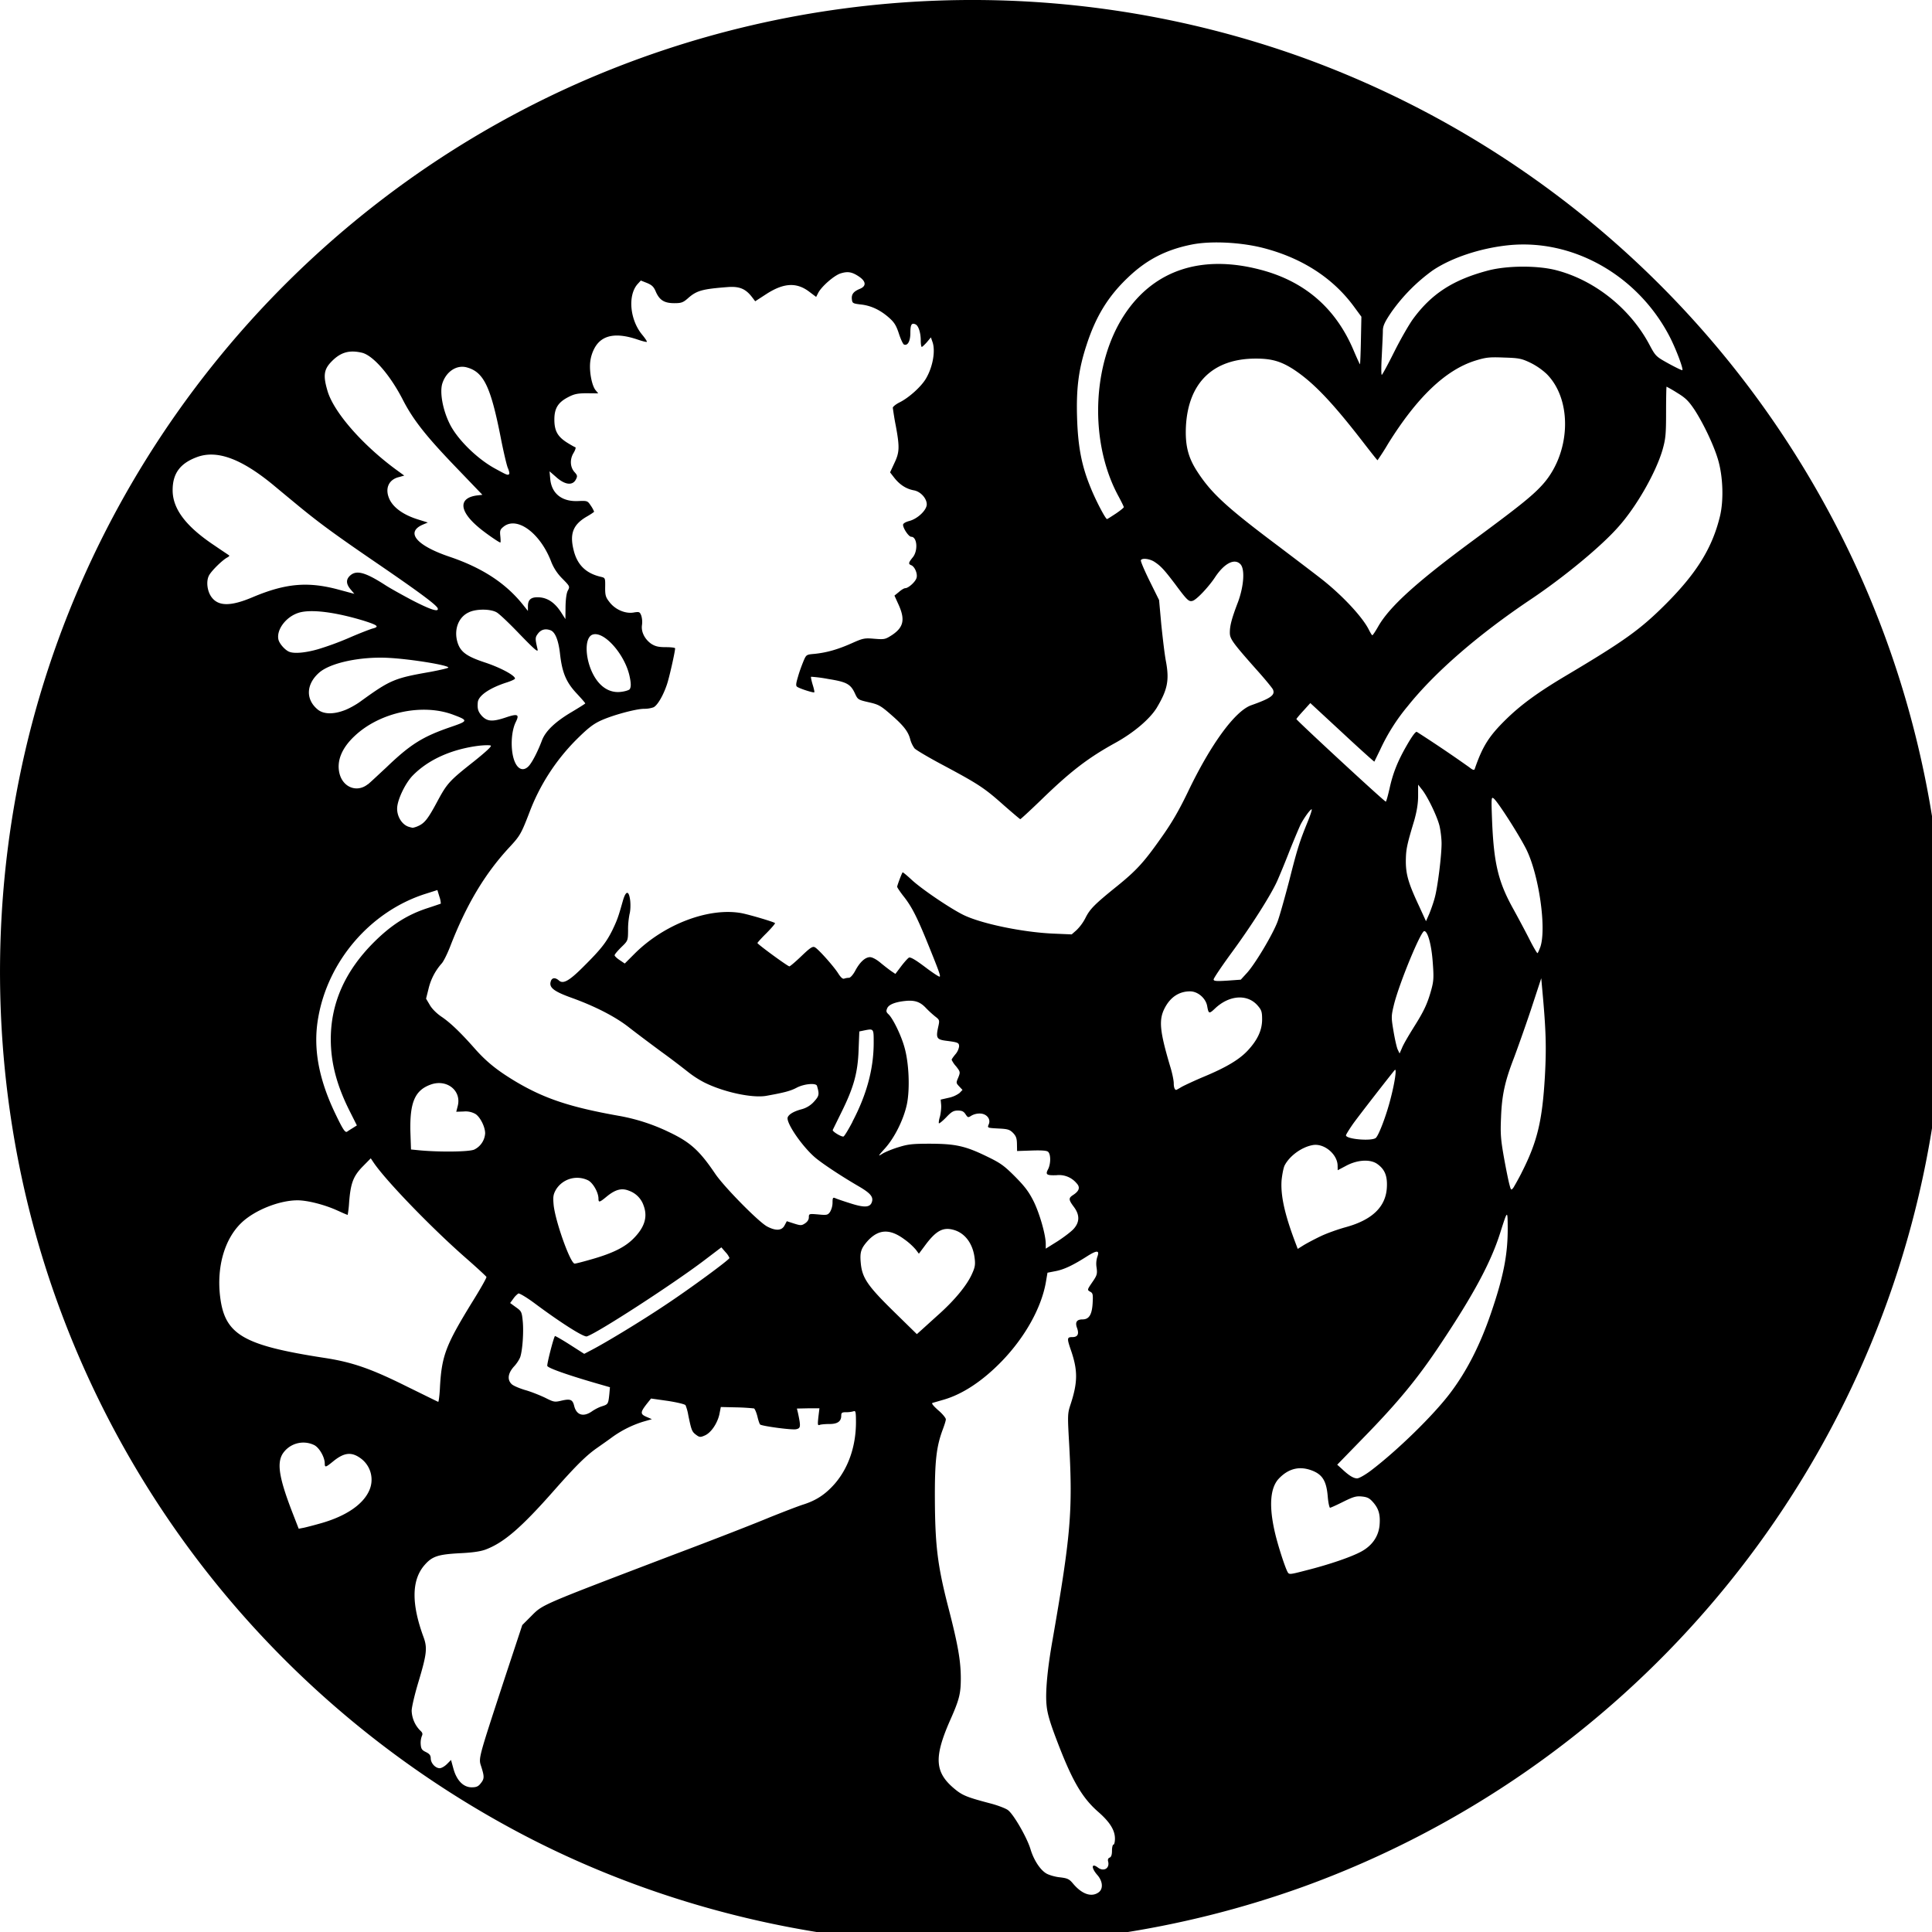 <svg xmlns="http://www.w3.org/2000/svg" width="64pt" height="64pt" viewBox="0 0 64 64"><path d="M30.45 64.367c-4.731-.254-9.454-1.582-13.571-3.828-6.973-3.797-12.274-9.945-14.965-17.367C-.078 37.688-.527 31.625.625 25.852 2.652 15.684 9.57 7.039 19.059 2.797a32.329 32.329 0 0 1 24.125-.879A32.28 32.28 0 0 1 60.41 16.641c3.676 6.632 4.875 14.422 3.375 21.925-2.195 10.985-10.039 20.098-20.601 23.93a32.382 32.382 0 0 1-12.735 1.871zm5.937-1.676c.164-.113.148-.367-.035-.578-.211-.238-.2-.414.02-.246.194.145.398.02.335-.207-.016-.062.004-.11.055-.125.05-.027.074-.094.074-.23 0-.11.023-.2.05-.2.024 0 .048-.085.048-.199 0-.277-.168-.55-.559-.89-.543-.477-.871-1.055-1.379-2.395-.223-.586-.305-.875-.328-1.144-.043-.43.031-1.207.2-2.157.6-3.449.671-4.258.55-6.472-.055-.965-.055-1.02.043-1.317.246-.746.246-1.14.008-1.824-.13-.379-.121-.414.054-.414.18 0 .23-.102.153-.309-.067-.183-.008-.277.183-.277.215 0 .313-.152.336-.535.016-.297.008-.336-.082-.383-.101-.059-.101-.062.067-.309.16-.23.172-.277.148-.476a.765.765 0 0 1 .02-.363c.086-.227-.004-.235-.332-.028-.465.297-.766.442-1.055.496l-.262.051-.054.32c-.149.84-.684 1.81-1.461 2.614-.633.652-1.293 1.09-1.926 1.273l-.367.106c-.043.011.02.093.183.238.145.121.258.262.258.305 0 .047-.047.191-.098.328-.214.57-.27 1.043-.265 2.312.008 1.547.09 2.2.433 3.543.336 1.293.422 1.813.426 2.375 0 .528-.043.715-.36 1.426-.542 1.238-.503 1.727.18 2.281.247.2.407.262 1.18.465.223.059.477.156.555.211.183.125.637.91.754 1.3.105.352.316.68.52.802.081.05.288.113.448.129.254.03.313.054.442.21.293.348.605.457.84.293zm-20.465-3.613c.125-.152.125-.223.023-.547-.097-.297-.12-.203.77-2.926l.586-1.773.281-.281c.41-.41.23-.332 4.707-2.04 1.34-.503 2.79-1.07 3.215-1.25.43-.171.937-.37 1.129-.429.418-.137.71-.332 1.012-.672.457-.523.707-1.246.71-2.035 0-.348-.011-.402-.078-.375a.842.842 0 0 1-.242.031c-.144 0-.168.016-.168.117 0 .188-.125.274-.387.274-.132 0-.273.012-.32.027-.074.031-.078.004-.05-.261l.035-.286h-.372l-.375.008.036.145c.097.457.09.504-.055.539-.121.035-1.106-.098-1.195-.153-.02-.011-.063-.132-.094-.27-.035-.136-.086-.253-.113-.265a7.065 7.065 0 0 0-.579-.035l-.52-.012-.05.254c-.074.309-.285.61-.488.692-.14.062-.172.058-.29-.032-.128-.097-.148-.148-.25-.644a1.569 1.569 0 0 0-.09-.328c-.019-.035-.288-.098-.593-.145l-.55-.078-.094.117c-.278.348-.282.399-.024.504l.145.063-.285.082a3.566 3.566 0 0 0-1.047.527c-.121.09-.328.234-.461.328-.363.25-.696.574-1.438 1.414-1.097 1.246-1.668 1.735-2.27 1.965-.163.063-.437.106-.874.125-.723.04-.91.106-1.164.402-.418.489-.43 1.266-.032 2.356.141.375.118.574-.168 1.527-.12.399-.218.82-.218.934.008.242.11.48.281.652.082.074.09.114.055.188a.653.653 0 0 0-.036.273c.012.149.04.192.172.254.118.059.157.106.16.207 0 .16.153.328.297.328.055 0 .16-.058.239-.136l.136-.137.079.289c.109.394.332.617.605.617.152 0 .219-.027.297-.129zm27.363-7.062c.746-.188 1.488-.442 1.813-.621.351-.192.562-.489.601-.86.031-.347-.023-.547-.199-.754-.129-.152-.2-.187-.379-.207-.191-.02-.281.004-.621.172-.219.11-.418.2-.441.2-.02 0-.059-.165-.075-.364-.043-.531-.18-.746-.55-.879-.403-.144-.758-.05-1.07.277-.294.31-.337.93-.118 1.84.098.407.313 1.07.399 1.239.058.109.054.109.64-.043zm-32.629-1.563c.809-.234 1.364-.613 1.57-1.066a.874.874 0 0 0-.253-1.059c-.32-.246-.57-.219-.942.086-.246.2-.273.207-.273.059-.004-.207-.18-.516-.348-.602a.82.82 0 0 0-1.055.3c-.187.321-.101.821.344 1.966l.196.504.168-.032c.093-.02.363-.09.593-.156zm34.746-1.73c.887-.672 2.082-1.84 2.637-2.575.547-.722.992-1.59 1.356-2.66.41-1.199.554-1.933.55-2.812-.004-.606-.004-.606-.254.18-.308.968-.882 2.035-1.964 3.656-.762 1.152-1.43 1.957-2.582 3.136l-.848.872.16.144c.227.215.379.309.5.309.063 0 .262-.114.445-.25zM19.63 46.738c.098-.062.2-.117.308-.152.208-.066.211-.074.247-.402l.02-.23-.274-.079c-1.043-.297-1.79-.555-1.801-.629-.016-.066.21-.945.254-.988.008-.008.234.12.492.285l.477.305.261-.137c.492-.258 1.649-.961 2.414-1.473.832-.55 2.137-1.511 2.137-1.566a.665.665 0 0 0-.133-.195l-.136-.157-.582.442c-1.02.773-3.524 2.398-3.875 2.508-.102.03-.852-.442-1.747-1.11-.253-.187-.488-.324-.52-.312a.702.702 0 0 0-.167.172l-.106.144.192.14c.183.13.195.153.226.466.032.335-.003.917-.078 1.167-.023.079-.117.231-.215.333-.199.222-.226.433-.078.578.051.054.254.14.45.199.199.055.496.176.66.254.293.148.316.152.558.094.282-.063.356-.032.407.18.078.312.316.378.609.163zm-5.055-.8c.059-1.032.196-1.383 1.051-2.778.281-.45.5-.836.488-.86-.011-.023-.3-.292-.648-.597-1.152-1.004-2.711-2.617-3.102-3.21l-.082-.122-.273.277c-.309.32-.395.547-.445 1.196-.008.14-.024.273-.047.402-.118-.043-.23-.098-.344-.148-.422-.192-.988-.336-1.317-.336-.601 0-1.414.324-1.851.738-.566.535-.836 1.473-.711 2.469.156 1.242.762 1.597 3.441 2.011.93.141 1.551.356 2.743.95.558.273 1.023.504 1.039.508.015 0 .046-.223.058-.497zm16.52-2.395c.523-.469.922-.95 1.093-1.32.11-.239.126-.32.098-.547-.058-.48-.32-.836-.707-.938-.344-.093-.578.032-.945.532l-.195.261-.102-.136a2.148 2.148 0 0 0-.383-.344c-.476-.352-.844-.336-1.203.047-.227.254-.27.375-.238.73.043.496.218.758 1.078 1.602l.781.765.152-.136.57-.516zm-11.469-1.836c.664-.191 1.063-.387 1.344-.664.383-.379.492-.727.351-1.105a.787.787 0 0 0-.484-.493c-.238-.097-.445-.047-.734.188-.25.207-.278.21-.278.066-.004-.203-.18-.511-.34-.597a.825.825 0 0 0-1.062.296c-.094.164-.106.239-.086.485.039.523.555 1.976.7 1.976.038 0 .308-.07.589-.152zm15.945-1.004c.2-.226.196-.465 0-.726-.175-.235-.18-.29-.023-.391.21-.137.242-.258.11-.395a.755.755 0 0 0-.66-.261c-.329.011-.372-.02-.282-.192.097-.183.097-.508 0-.586-.047-.039-.219-.05-.547-.039l-.477.016-.004-.234c-.003-.188-.03-.262-.132-.368-.114-.113-.18-.129-.492-.144-.356-.02-.36-.02-.313-.133.082-.176-.066-.363-.297-.363a.551.551 0 0 0-.281.074c-.102.066-.113.062-.188-.05-.062-.095-.12-.122-.257-.122-.141 0-.211.04-.383.223-.117.12-.227.21-.242.199-.012-.012 0-.117.035-.227.027-.113.047-.285.039-.382l-.016-.176.258-.059a.926.926 0 0 0 .367-.16l.098-.102-.11-.117c-.105-.113-.105-.12-.03-.293.07-.18.07-.187-.071-.37a.832.832 0 0 1-.149-.22c0-.015.055-.097.125-.18a.526.526 0 0 0 .122-.257c0-.129-.028-.14-.457-.195-.278-.04-.313-.094-.239-.434.055-.246.055-.25-.101-.371a3.373 3.373 0 0 1-.301-.277c-.18-.192-.344-.254-.617-.239-.364.028-.606.114-.664.243-.043.097-.036.132.035.199.148.133.426.703.535 1.101.148.516.184 1.367.082 1.875-.105.504-.406 1.114-.727 1.47-.238.265-.242.276-.086.179.094-.059.34-.16.54-.219.312-.098.468-.113 1.046-.113.829.004 1.153.07 1.875.422.442.214.563.296.93.664.332.336.461.507.625.836.2.414.395 1.105.395 1.398v.156l.394-.246c.215-.14.457-.324.535-.414zm8.184.246c.195-.094.566-.226.824-.297.883-.242 1.332-.68 1.363-1.324.02-.383-.074-.601-.328-.777-.238-.16-.664-.13-1.035.074l-.266.14-.003-.16c-.012-.378-.457-.746-.832-.671-.36.066-.758.355-.922.671-.04.079-.082.301-.102.493-.035.496.098 1.109.438 2.015l.097.258.2-.125c.117-.07.367-.203.566-.297zm-17.766-.355l.075-.14.238.077c.222.07.254.07.37-.008.079-.054.122-.125.122-.199 0-.117.008-.12.312-.094.286.028.317.02.391-.085a.635.635 0 0 0 .082-.305c0-.156.012-.18.082-.153.047.024.277.102.512.176.453.145.637.137.703-.027.07-.18-.031-.305-.434-.54-.543-.316-1.144-.71-1.418-.933-.437-.363-.996-1.175-.93-1.351.04-.102.204-.2.473-.27a.845.845 0 0 0 .403-.254c.168-.187.176-.238.093-.52-.035-.1-.425-.066-.671.063-.207.11-.418.164-1.008.27-.465.082-1.422-.125-2.059-.446a3.391 3.391 0 0 1-.535-.347c-.293-.23-.59-.457-.894-.676-.348-.258-.7-.52-1.043-.785-.45-.36-1.137-.711-1.903-.988-.59-.211-.762-.34-.71-.532.034-.144.148-.16.28-.043.137.121.344.004.817-.472.555-.551.742-.785.945-1.192.164-.343.196-.43.348-.968.101-.36.203-.368.246-.02.016.152.008.348-.023.453-.032.176-.051.356-.047.535-.004.34-.004.344-.227.559-.117.117-.219.234-.219.266 0 .027.078.101.168.16l.168.113.332-.332c.977-.973 2.461-1.535 3.54-1.336.277.055 1.054.285 1.105.328.012.016-.113.16-.277.328-.168.164-.305.32-.305.332 0 .04 1.004.774 1.058.774.024 0 .204-.153.399-.34.289-.277.371-.332.445-.293.121.066.613.617.77.86.09.144.156.199.203.179a.522.522 0 0 1 .152-.027c.047.004.133-.09.207-.223.156-.297.336-.461.496-.461.075 0 .22.078.352.191.129.106.289.23.36.278l.128.086.207-.274c.113-.144.227-.27.254-.27.078 0 .242.102.602.376.191.14.367.258.398.258.05 0-.004-.153-.457-1.266-.312-.754-.48-1.082-.754-1.422-.105-.137-.191-.266-.191-.289 0-.043.148-.438.18-.477.007-.011.14.098.3.247.328.304 1.25.93 1.7 1.156.585.293 1.96.578 2.968.625l.633.027.156-.137a1.55 1.55 0 0 0 .301-.41c.148-.297.309-.457 1.05-1.054.641-.52.888-.79 1.454-1.594.348-.488.582-.89.883-1.512.761-1.594 1.566-2.691 2.101-2.883.66-.234.805-.34.72-.527-.032-.059-.278-.36-.556-.668-.789-.89-.87-1.008-.87-1.211 0-.223.054-.45.273-1.02.191-.523.23-1.078.082-1.242-.196-.215-.543-.035-.852.438-.215.32-.601.73-.734.77-.125.038-.18-.012-.574-.544-.375-.496-.489-.617-.707-.757-.157-.094-.391-.122-.434-.047-.02.023.113.332.285.683l.317.64.074.817c.047.446.11 1 .156 1.227.113.621.047.93-.309 1.527-.23.371-.754.817-1.359 1.153-.914.503-1.492.945-2.488 1.914-.356.343-.657.62-.672.62-.012 0-.254-.206-.54-.456-.636-.567-.827-.696-1.964-1.305-.504-.266-.953-.531-1-.586a.94.94 0 0 1-.137-.281c-.066-.274-.226-.473-.648-.84-.34-.297-.41-.332-.735-.406-.343-.078-.359-.09-.445-.274-.148-.328-.277-.398-.894-.496a4.7 4.7 0 0 0-.567-.074c-.012.012.012.125.051.258.043.133.066.246.055.258-.024.023-.461-.114-.563-.18-.05-.031-.05-.09.02-.324.05-.18.113-.348.18-.516.097-.23.097-.23.374-.254.407-.043.762-.144 1.223-.348.383-.171.426-.18.758-.152.336.027.36.02.586-.125.39-.262.441-.523.195-1.047l-.117-.258.148-.12c.078-.07.172-.126.211-.126.098 0 .32-.195.367-.324.055-.133-.05-.39-.171-.437-.102-.04-.09-.086.046-.254.188-.219.153-.688-.046-.688-.082 0-.266-.273-.27-.394 0-.047.078-.094.211-.13.273-.073.574-.359.574-.55 0-.2-.21-.43-.433-.465-.243-.047-.45-.176-.633-.402l-.149-.192.141-.304c.172-.36.18-.528.047-1.246-.04-.196-.07-.395-.098-.59 0-.035.106-.121.235-.184.308-.156.714-.523.867-.789.23-.394.32-.933.207-1.223l-.047-.136-.133.16c-.074.082-.152.156-.168.156-.02 0-.035-.097-.035-.215 0-.257-.078-.5-.18-.535-.125-.055-.164.016-.164.285 0 .27-.086.434-.21.387-.032-.012-.11-.176-.169-.36-.09-.273-.152-.374-.328-.53-.297-.262-.605-.403-.937-.438-.262-.031-.278-.043-.293-.168-.02-.168.05-.262.27-.352.214-.09.198-.246-.032-.402-.23-.156-.371-.18-.602-.11-.214.06-.636.43-.75.645l-.07.137-.223-.168c-.417-.32-.84-.3-1.406.059l-.39.253-.11-.144c-.21-.27-.41-.352-.781-.328-.86.066-1.047.113-1.344.379-.156.136-.218.156-.445.156-.328 0-.488-.098-.61-.375-.07-.168-.128-.223-.292-.293l-.207-.082-.114.125c-.324.379-.246 1.18.157 1.668.097.117.168.223.156.238-.016.012-.149-.023-.301-.074-.707-.242-1.176-.16-1.418.258a1.264 1.264 0 0 0-.156.48c-.035.317.05.77.172.93l.093.113-.37-.004c-.31 0-.423.024-.618.125-.344.176-.465.375-.465.746 0 .372.106.563.418.762.125.078.25.149.278.156.023.008-.004.098-.067.2-.125.214-.105.476.051.636.078.09.09.121.035.227-.11.219-.371.187-.672-.09l-.203-.176.024.258c.046.48.386.75.918.727.308-.012.316-.012.425.152a1 1 0 0 1 .11.2c0 .01-.114.09-.258.171-.461.274-.567.59-.399 1.184.133.445.422.703.903.808.12.032.125.043.12.34-.003.262.017.332.134.48.187.255.52.399.793.36.207-.035.218-.027.27.102a.753.753 0 0 1 .023.308c-.036.223.09.473.308.625.13.082.235.11.477.11.168 0 .312.015.312.039 0 .109-.195.98-.273 1.203-.125.37-.313.687-.442.75a.913.913 0 0 1-.308.05c-.281 0-1.078.22-1.45.395-.261.121-.44.27-.82.648-.675.684-1.199 1.5-1.535 2.395-.273.71-.316.777-.664 1.152-.816.88-1.43 1.91-1.969 3.309-.09.226-.21.469-.27.535a1.931 1.931 0 0 0-.437.84l-.082.328.125.211c.07.125.23.281.38.383.292.195.64.527 1.128 1.082.387.433.742.715 1.356 1.082.941.555 1.785.836 3.378 1.12a6.337 6.337 0 0 1 1.66.532c.723.34 1.028.617 1.551 1.39.293.434 1.438 1.598 1.72 1.747.288.152.487.14.577-.035zm24.41-1.735c.528-1.035.692-1.726.778-3.21.054-.981.035-1.551-.094-2.938l-.027-.305-.348 1.059c-.195.582-.45 1.297-.559 1.586-.296.765-.398 1.226-.425 1.957-.024.547-.012.726.097 1.34.07.39.153.797.184.902.047.18.055.184.125.098.035-.055.16-.274.27-.489zm-34.691-.777a.643.643 0 0 0 .363-.539c0-.215-.164-.54-.32-.64a.654.654 0 0 0-.39-.083l-.247.008.047-.183c.14-.52-.37-.918-.91-.711-.512.191-.68.597-.656 1.562l.02.582.316.031c.675.059 1.605.047 1.777-.027zm29.871-.39c.102-.102.352-.762.488-1.305.141-.54.207-1.012.137-.942-.09.102-1.16 1.473-1.387 1.79-.125.18-.23.35-.23.374 0 .13.871.203.992.082zm-17.34-.536c.469-.89.7-1.742.703-2.597 0-.496.008-.489-.328-.422l-.148.031-.024.617c-.027.758-.164 1.242-.566 2.055l-.29.59c-.023.05.29.238.356.218.028-.007.164-.23.301-.492zm-16.547.207l.13-.082-.235-.468c-.434-.86-.629-1.61-.629-2.391 0-1.195.477-2.262 1.434-3.215.57-.566 1.093-.902 1.761-1.121.239-.078.442-.148.45-.152a.812.812 0 0 0-.047-.23l-.067-.22-.418.133c-1.797.582-3.203 2.207-3.53 4.098-.173.972.003 1.984.542 3.125.281.59.352.695.422.644.035-.027.117-.078.187-.12zM39.152 36c.094-.05.426-.207.735-.336.73-.305 1.164-.562 1.445-.863.328-.352.477-.676.477-1.031 0-.254-.02-.313-.149-.461-.34-.391-.945-.348-1.418.105-.191.18-.207.172-.254-.094-.05-.258-.312-.48-.566-.48-.363 0-.652.191-.84.555-.203.39-.164.765.18 1.925.07.223.12.473.12.563 0 .137.032.222.083.222.004 0 .09-.046.187-.105zm7.672-1.957c.344-.543.461-.79.59-1.258.078-.285.086-.41.047-.914-.04-.566-.164-1.027-.281-1.027-.114 0-.82 1.71-1 2.422-.094.39-.098.422-.02.882.043.262.106.543.14.618l.063.132.082-.187c.04-.106.215-.406.38-.668zm-5.515-1.816c.273-.301.851-1.27 1.011-1.696.07-.187.242-.804.39-1.367.267-1.059.345-1.297.61-1.945.086-.211.145-.395.133-.407-.031-.027-.246.266-.367.497-.05.105-.219.503-.367.875-.145.375-.332.824-.41 1-.215.476-.86 1.492-1.524 2.394-.32.438-.582.828-.582.867 0 .055.082.063.45.04l.449-.032zm9.718-.86c.207-.62-.05-2.39-.465-3.23-.23-.461-.933-1.563-1.078-1.684-.082-.066-.086-.035-.058.711.058 1.434.203 2.043.699 2.938.172.312.418.773.543 1.02.125.25.246.452.262.452.015 0 .054-.094.097-.207zm-3.5-1.625c.098-.351.227-1.394.227-1.8 0-.16-.031-.426-.07-.59-.082-.325-.407-.993-.59-1.211l-.117-.149v.371c0 .258-.043.508-.125.805-.254.84-.278.973-.282 1.36 0 .445.09.745.446 1.503l.222.485.106-.239c.054-.132.14-.37.183-.535zm-33.683-2.375c.222-.097.332-.238.64-.812.325-.606.399-.688 1.215-1.332.399-.32.598-.504.559-.524-.035-.02-.211-.015-.39.004-.907.113-1.684.461-2.2.992-.227.235-.473.73-.508 1.024-.035.3.152.613.402.676a.999.999 0 0 0 .11.027.804.804 0 0 0 .172-.055zm32.18-1.215c.113-.53.273-.937.593-1.488.172-.297.285-.445.32-.418a43.26 43.26 0 0 1 1.731 1.168c.117.094.168.11.184.059.261-.758.476-1.094 1.043-1.649.492-.48 1.046-.887 1.992-1.449 1.937-1.152 2.457-1.527 3.304-2.375 1.016-1.02 1.532-1.852 1.786-2.902.125-.524.101-1.293-.059-1.852-.133-.465-.473-1.187-.777-1.66-.2-.3-.301-.402-.578-.57a4.667 4.667 0 0 0-.356-.207c-.008 0-.016.375-.016.84 0 .742-.015.886-.117 1.25-.219.75-.855 1.87-1.453 2.542-.57.653-1.809 1.672-2.89 2.399-1.758 1.176-3.2 2.43-4.094 3.547a6.496 6.496 0 0 0-.91 1.433l-.2.41c-.004.008-.484-.421-1.062-.96l-1.059-.98-.226.25c-.125.136-.23.26-.235.28-.008.032 2.914 2.735 2.961 2.735.016 0 .067-.184.117-.403zm-33.84-.168c.09-.07.355-.324.601-.55.805-.774 1.207-1.028 2.137-1.348.594-.203.598-.219.09-.41-1.02-.383-2.426-.082-3.258.699-.441.41-.613.848-.504 1.262.121.453.582.625.934.343zm5.336-.613c.113-.125.296-.48.43-.836.116-.316.445-.629.995-.953.242-.145.442-.27.442-.281 0-.016-.13-.164-.29-.336-.343-.367-.476-.684-.546-1.309-.051-.449-.16-.718-.313-.777-.168-.063-.308-.027-.41.101-.105.137-.105.165-.02.532.024.113-.097.008-.593-.504-.34-.356-.684-.684-.77-.727-.215-.117-.691-.113-.925.008-.329.156-.48.55-.375.953.093.344.293.496.918.703.511.168 1.007.434.996.535-.004.024-.125.079-.266.125-.566.18-.941.434-.965.657-.02.218.008.312.14.46.177.18.345.192.778.048.402-.137.469-.11.34.148-.184.371-.18 1.094.012 1.406.113.188.277.207.422.047zm-6.114-1.84c.149-.054.383-.183.528-.289.992-.719 1.129-.777 2.316-.984.332-.063.602-.125.602-.145 0-.078-1.239-.281-1.98-.32-.919-.05-1.923.16-2.298.488-.433.38-.457.883-.054 1.219.19.16.511.172.886.031zm9.453-.699c.051-.078.047-.21-.011-.465-.168-.71-.84-1.465-1.211-1.347-.313.097-.254.94.101 1.468.219.325.516.473.84.43.137-.016.262-.059.281-.086zm-10.316-1.328a9.703 9.703 0 0 0 1.039-.383c.34-.148.68-.277.75-.297.25-.062.188-.113-.293-.265-.969-.293-1.785-.391-2.176-.25-.402.14-.71.558-.64.875.03.14.23.363.367.41.172.066.55.027.953-.09zm35.113-.754c.371-.648 1.246-1.445 3.074-2.797 1.551-1.144 2.004-1.504 2.336-1.863.965-1.031 1.047-2.824.168-3.703a2.268 2.268 0 0 0-.547-.375c-.289-.137-.378-.153-.874-.168-.485-.02-.598-.004-.95.105-.976.309-1.918 1.203-2.883 2.754-.109.188-.226.367-.347.543-.012 0-.242-.293-.516-.648-1.012-1.305-1.629-1.946-2.281-2.371-.406-.258-.711-.348-1.227-.348-1.422-.004-2.25.797-2.324 2.254-.027.617.07 1.015.371 1.48.469.727.98 1.196 2.715 2.496.691.524 1.387 1.051 1.531 1.172.668.547 1.262 1.207 1.446 1.586.05.098.097.176.113.176s.102-.129.195-.293zm-26.922-.645c.004-.253.032-.46.075-.539.074-.136.07-.144-.18-.398a1.635 1.635 0 0 1-.36-.535c-.359-.965-1.136-1.543-1.585-1.188-.118.094-.13.133-.11.317.012.12.012.21 0 .21-.043 0-.535-.34-.738-.519-.629-.535-.645-.953-.05-1.039l.194-.023-.867-.903c-.996-1.035-1.43-1.582-1.773-2.254-.422-.82-.985-1.464-1.352-1.55-.437-.102-.734-.008-1.05.34-.215.242-.231.453-.083.945.215.695 1.133 1.746 2.23 2.562l.306.223-.164.047c-.364.082-.493.402-.313.761.137.266.453.493.918.641l.34.106-.156.066c-.594.25-.235.691.87 1.066 1.09.368 1.872.88 2.446 1.602l.156.195v-.152c0-.238.117-.32.399-.297.277.027.504.191.703.5l.14.219zm-4.234.047c-.035-.105-.563-.5-1.883-1.406-1.539-1.05-2.023-1.41-2.715-1.976-.289-.239-.578-.477-.863-.715-1.062-.871-1.863-1.16-2.523-.91-.551.207-.793.539-.797 1.078-.008.629.437 1.215 1.386 1.847.25.172.473.317.489.332.011.012-.02.043-.074.07-.168.094-.52.442-.598.594-.098.188-.059.512.078.704.227.32.64.324 1.383.007 1.078-.453 1.812-.515 2.8-.254l.555.149-.125-.149c-.16-.191-.156-.343.008-.476.207-.164.5-.078 1.137.332.148.098.555.324.902.508.606.312.883.402.84.265zm22.46-3.136c.145-.098.267-.196.267-.215 0-.024-.079-.18-.168-.348-.98-1.785-.895-4.394.199-6.043.976-1.469 2.554-1.988 4.504-1.473 1.457.383 2.484 1.27 3.074 2.66.113.266.21.477.215.47.008-.008.023-.368.031-.797l.016-.778-.258-.351c-.692-.934-1.7-1.586-2.961-1.918-.758-.2-1.77-.25-2.406-.121-.852.171-1.496.503-2.11 1.093-.66.625-1.07 1.301-1.375 2.25-.258.79-.34 1.422-.308 2.41.03.946.152 1.579.445 2.29.16.406.496 1.05.547 1.05.012 0 .14-.082.289-.18zm-20.093-1.313c.016-.02-.004-.11-.047-.207-.039-.098-.148-.562-.238-1.027-.328-1.66-.559-2.145-1.113-2.297-.34-.098-.696.137-.82.543-.083.289.015.848.238 1.305.238.503.883 1.148 1.48 1.484.434.238.45.246.5.2zm29.32-4.05c.211-.423.493-.91.622-1.087.613-.836 1.324-1.293 2.457-1.597.644-.176 1.672-.18 2.293-.016 1.273.332 2.441 1.27 3.074 2.453.21.395.219.403.64.637.243.133.446.23.457.219.04-.043-.226-.746-.445-1.157-1.062-2.003-3.2-3.203-5.328-2.98-.926.098-1.875.414-2.496.832a5.874 5.874 0 0 0-1.367 1.379c-.239.351-.285.469-.285.633 0 .113-.02.488-.036.828-.02.34-.02.621 0 .621.016 0 .204-.344.414-.766zm0 0"/></svg>